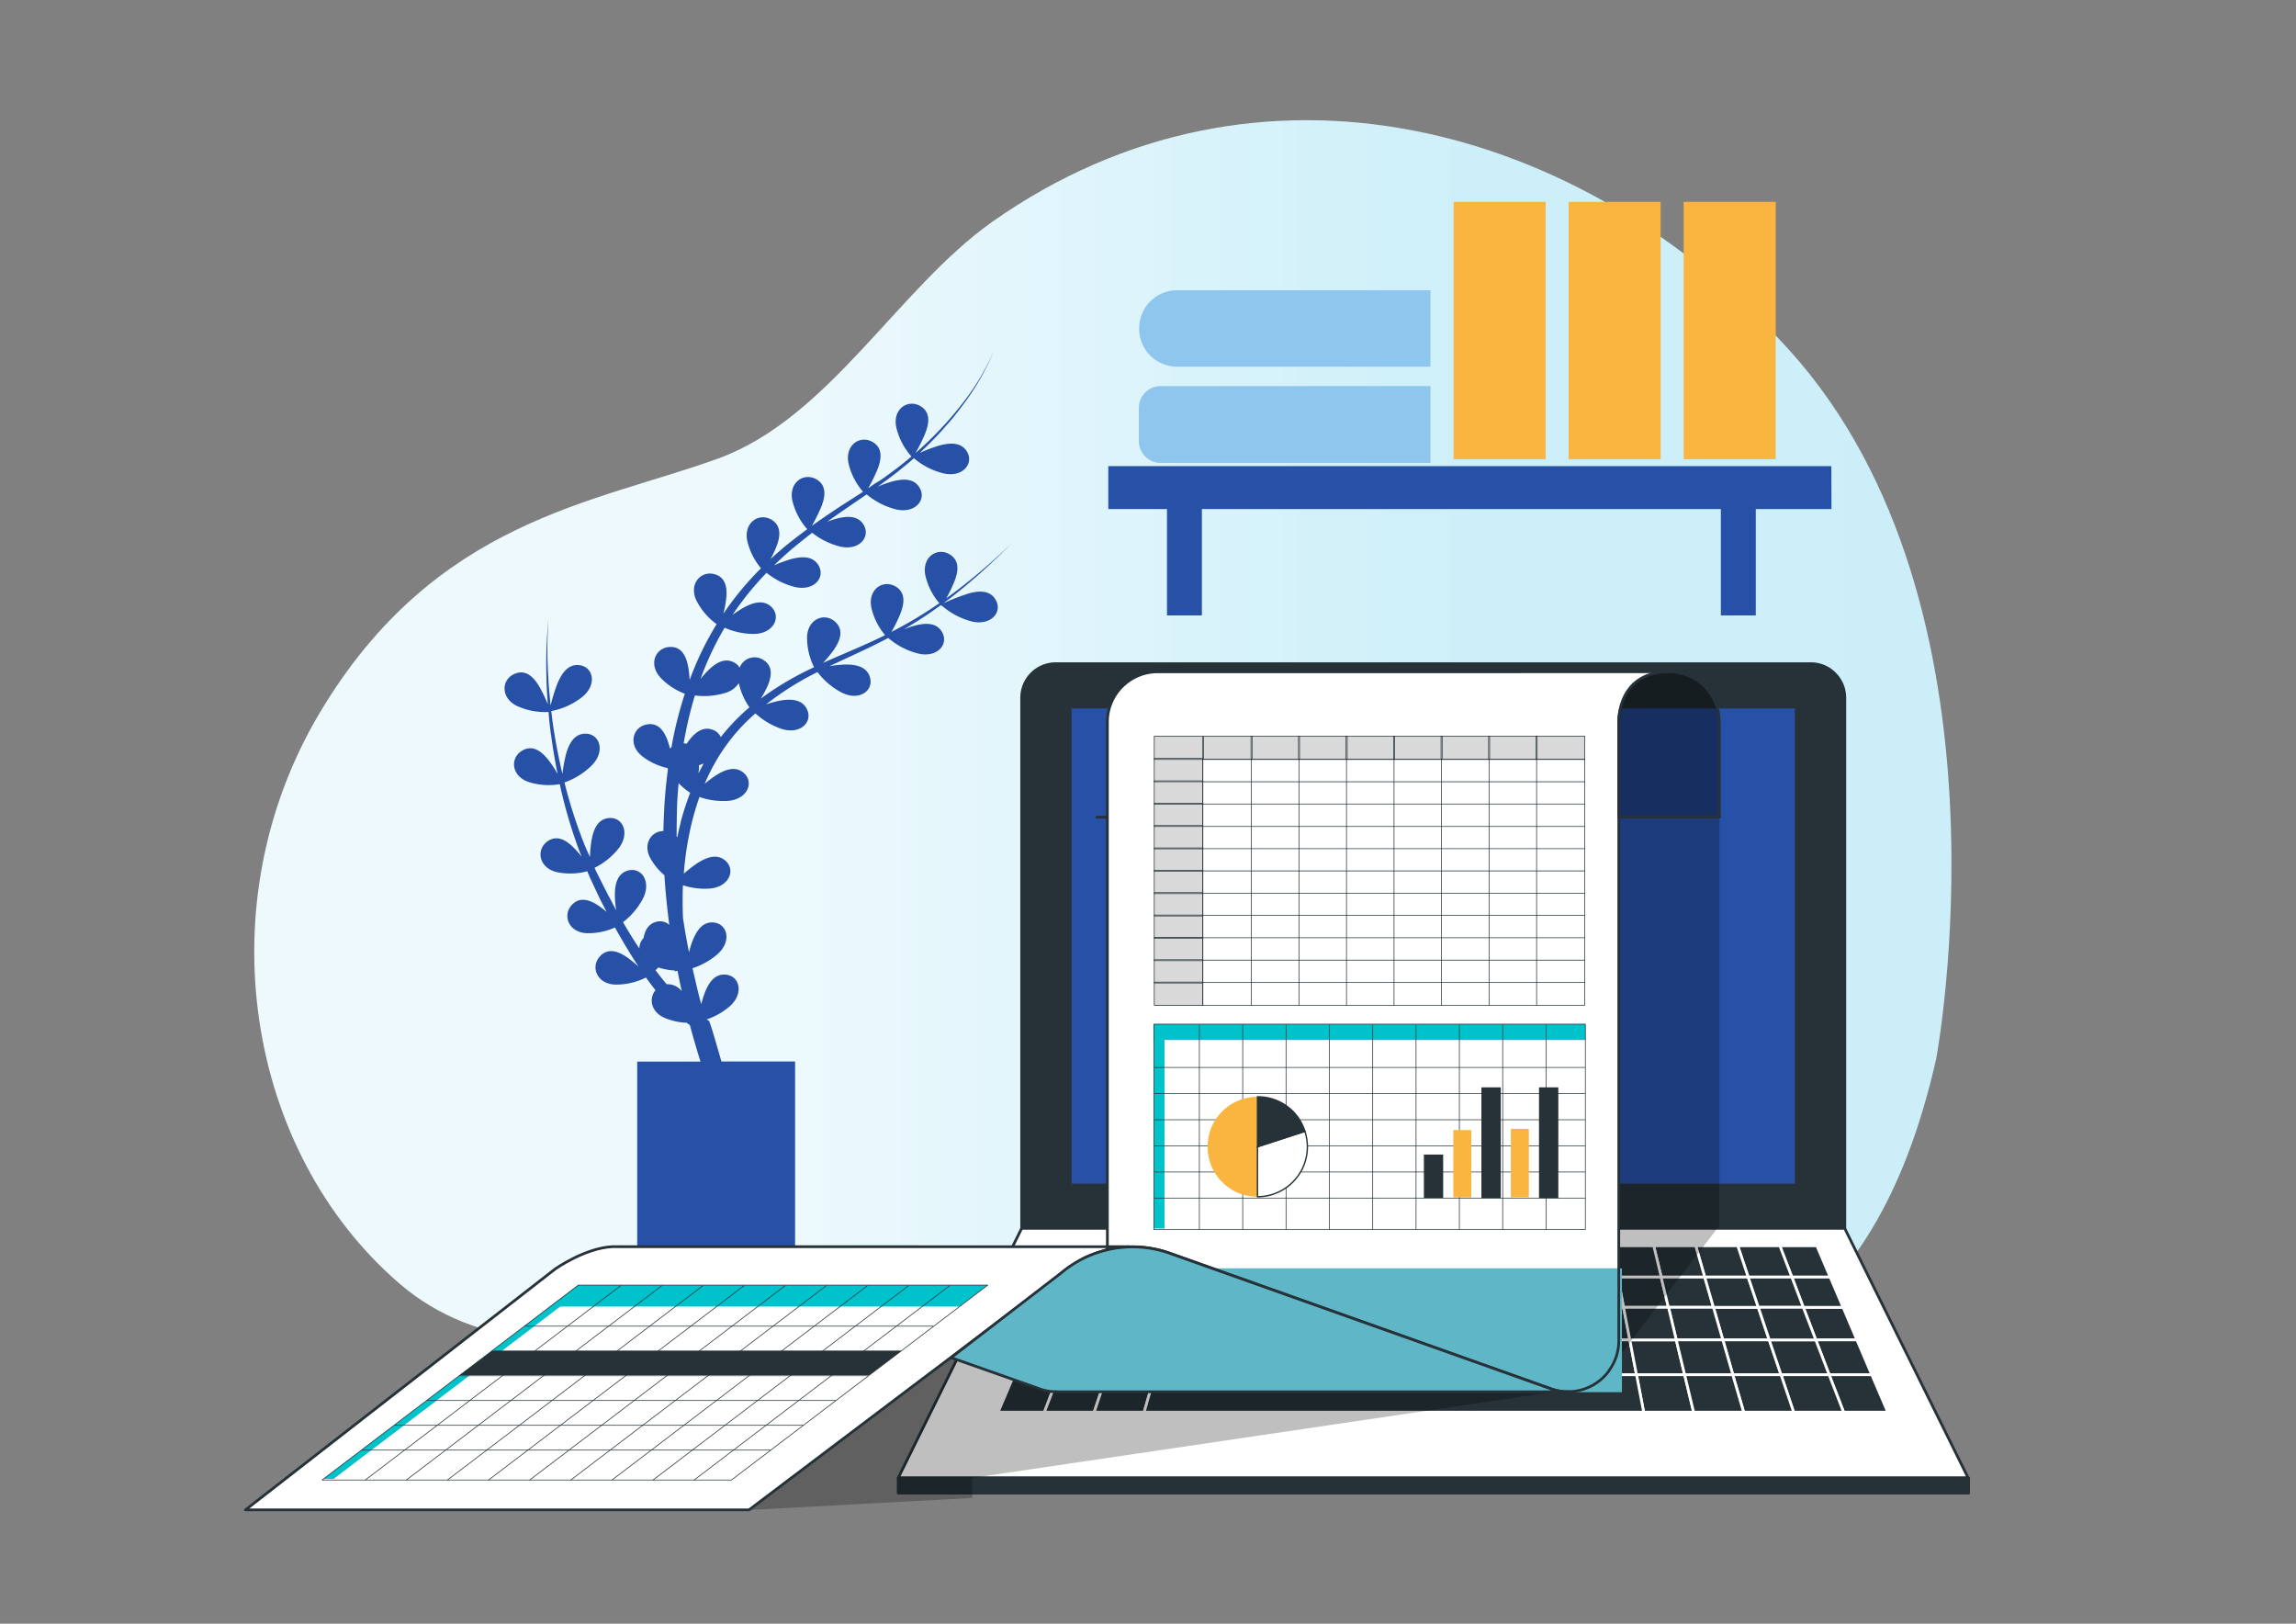 <svg id="Layer_1" data-name="Layer 1" xmlns="http://www.w3.org/2000/svg" xmlns:xlink="http://www.w3.org/1999/xlink" viewBox="0 0 841.89 595.28"><rect x="0" y="0" width="841.89" height="595.28" fill="#808080" stroke="none"/><defs><style>.cls-1{fill-opacity:0.15;}.cls-15,.cls-2,.cls-22{fill:none;}.cls-3{fill:#5fb6c7;}.cls-4{fill:url(#linear-gradient);}.cls-5{fill:#8ec6ed;}.cls-6{fill:#fab440;}.cls-7{fill:#2750a7;}.cls-10,.cls-24,.cls-25,.cls-8{fill:#263238;}.cls-15,.cls-22,.cls-25,.cls-26,.cls-8,.cls-9{stroke:#263238;}.cls-10,.cls-15,.cls-22,.cls-8,.cls-9{stroke-linecap:round;stroke-linejoin:round;}.cls-13,.cls-26,.cls-9{fill:#fff;}.cls-10{stroke:#fff;}.cls-11{opacity:0.25;}.cls-12{clip-path:url(#clip-path);}.cls-14{clip-path:url(#clip-path-2);}.cls-16{clip-path:url(#clip-path-3);}.cls-17{clip-path:url(#clip-path-4);}.cls-18{clip-path:url(#clip-path-5);}.cls-19{opacity:0.42;}.cls-20{mask:url(#mask);}.cls-21{clip-path:url(#clip-path-7);}.cls-22{stroke-width:0.25px;}.cls-23{fill:#00c2cb;}.cls-25,.cls-26{stroke-miterlimit:10;stroke-width:0.5px;}</style><linearGradient id="linear-gradient" x1="93.28" y1="274.43" x2="715.57" y2="274.43" gradientUnits="userSpaceOnUse"><stop offset="0" stop-color="#edf9fd"/><stop offset="0.25" stop-color="#edf9fd"/><stop offset="0.31" stop-color="#ecf9fd"/><stop offset="0.33" stop-color="#ecf9fd"/><stop offset="0.34" stop-color="#ebf8fd"/><stop offset="0.34" stop-color="#eaf8fd"/><stop offset="0.35" stop-color="#eaf8fd"/><stop offset="0.36" stop-color="#e9f8fd"/><stop offset="0.37" stop-color="#e9f8fd"/><stop offset="0.38" stop-color="#e8f8fd"/><stop offset="0.38" stop-color="#e8f7fd"/><stop offset="0.39" stop-color="#e7f7fc"/><stop offset="0.39" stop-color="#e6f7fc"/><stop offset="0.4" stop-color="#e6f7fc"/><stop offset="0.41" stop-color="#e5f7fc"/><stop offset="0.42" stop-color="#e5f7fc"/><stop offset="0.43" stop-color="#e4f6fc"/><stop offset="0.44" stop-color="#e3f6fc"/><stop offset="0.45" stop-color="#e2f6fc"/><stop offset="0.45" stop-color="#e2f6fc"/><stop offset="0.46" stop-color="#e1f6fc"/><stop offset="0.47" stop-color="#e1f5fc"/><stop offset="0.47" stop-color="#e0f5fc"/><stop offset="0.48" stop-color="#dff5fb"/><stop offset="0.48" stop-color="#dff5fb"/><stop offset="0.49" stop-color="#dff5fb"/><stop offset="0.5" stop-color="#def4fb"/><stop offset="0.51" stop-color="#def4fb"/><stop offset="0.52" stop-color="#ddf4fb"/><stop offset="0.52" stop-color="#ddf4fb"/><stop offset="0.53" stop-color="#dcf4fb"/><stop offset="0.53" stop-color="#dbf3fb"/><stop offset="0.54" stop-color="#dbf3fb"/><stop offset="0.54" stop-color="#daf3fb"/><stop offset="0.55" stop-color="#d9f3fb"/><stop offset="0.55" stop-color="#d9f3fa"/><stop offset="0.56" stop-color="#d9f3fa"/><stop offset="0.57" stop-color="#d8f3fa"/><stop offset="0.57" stop-color="#d7f2fa"/><stop offset="0.58" stop-color="#d7f2fa"/><stop offset="0.59" stop-color="#d7f2fa"/><stop offset="0.59" stop-color="#d6f2fa"/><stop offset="0.6" stop-color="#d6f2fa"/><stop offset="0.61" stop-color="#d5f1fa"/><stop offset="0.62" stop-color="#d4f1f9"/><stop offset="0.62" stop-color="#d3f1f9"/><stop offset="0.63" stop-color="#d3f1f9"/><stop offset="0.64" stop-color="#d3f1f9"/><stop offset="0.65" stop-color="#d2f1f9"/><stop offset="0.66" stop-color="#d2f0f9"/><stop offset="0.66" stop-color="#d1f0f9"/><stop offset="0.67" stop-color="#d0f0f9"/><stop offset="0.68" stop-color="#d0f0f9"/><stop offset="0.69" stop-color="#cff0f9"/><stop offset="0.7" stop-color="#cfeff9"/><stop offset="0.71" stop-color="#ceeff9"/><stop offset="0.72" stop-color="#cdeff9"/><stop offset="0.75" stop-color="#cdeff9"/><stop offset="0.88" stop-color="#cceff9"/><stop offset="1" stop-color="#cceef9"/></linearGradient><clipPath id="clip-path"><rect class="cls-2" x="272.32" y="297.17" width="359.7" height="258.44"/></clipPath><clipPath id="clip-path-2"><rect class="cls-2" x="89.18" y="455.7" width="323.03" height="99.91"/></clipPath><clipPath id="clip-path-3"><rect class="cls-3" x="445.51" y="465.02" width="149.21" height="45.29"/></clipPath><clipPath id="clip-path-4"><path class="cls-3" d="M612,246.28a18.15,18.15,0,0,0-7,1.41,18.36,18.36,0,0,0-6,4,18.49,18.49,0,0,0-5.39,13.06V491.53a18.88,18.88,0,0,1-2.1,8.59,18.91,18.91,0,0,1-5.81,6.67,19.23,19.23,0,0,1-3.92,2.11,18.8,18.8,0,0,1-4.3,1.13,18.75,18.75,0,0,1-8.79-.89L428.89,459.43a39.72,39.72,0,0,0-22.84-1.28V264.75a18.42,18.42,0,0,1,18.43-18.45Z"/></clipPath><clipPath id="clip-path-5"><rect class="cls-3" x="445.51" y="494.33" width="149.21" height="15.99"/></clipPath><mask id="mask" x="-49.41" y="-218.67" width="951.15" height="1346.4" maskUnits="userSpaceOnUse"><g id="id49"><rect class="cls-1" x="-49.41" y="-218.67" width="951.15" height="1346.4"/></g></mask><clipPath id="clip-path-7"><rect class="cls-2" x="421.53" y="267.86" width="161.2" height="102.58"/></clipPath></defs><path class="cls-4" d="M709.94,388.27s31.36-166-54.06-260.14C580.48,45,461.14,12.71,363.81,81.34c-34.6,24.48-59.92,72-100.42,86.74-45.41,16.49-103.79,22.43-146,93s-27,161.3,29.19,209.59,154.63,1.17,243.28-2.36S663.46,593.13,709.94,388.27Z"/><path class="cls-5" d="M425.58,141.54h98.93v28.17H425.58a7.35,7.35,0,0,1-1.55-.16,7.64,7.64,0,0,1-1.5-.45,8,8,0,0,1-1.39-.74,8.46,8.46,0,0,1-2.2-2.21,8,8,0,0,1-.74-1.38,8.94,8.94,0,0,1-.46-1.5,9.16,9.16,0,0,1-.15-1.56V149.53a8.26,8.26,0,0,1,.16-1.56,7.85,7.85,0,0,1,.45-1.5,9.22,9.22,0,0,1,.75-1.38,8.17,8.17,0,0,1,1-1.21,7.69,7.69,0,0,1,1.21-1,7.61,7.61,0,0,1,1.38-.74,8.41,8.41,0,0,1,1.5-.46A8.94,8.94,0,0,1,425.58,141.54Z"/><path class="cls-5" d="M524.51,106.41H431.66a14.87,14.87,0,0,0-2.74.26,15.06,15.06,0,0,0-2.63.8,14.43,14.43,0,0,0-2.42,1.3,13.7,13.7,0,0,0-2.12,1.75,13.63,13.63,0,0,0-3,4.55,13.41,13.41,0,0,0-.8,2.64,13.89,13.89,0,0,0-.27,2.73,14.06,14.06,0,0,0,.27,2.74,13.52,13.52,0,0,0,.8,2.63,13.81,13.81,0,0,0,3,4.56,14.15,14.15,0,0,0,4.54,3,14.25,14.25,0,0,0,2.63.8,14.06,14.06,0,0,0,2.74.27h92.85Z"/><path class="cls-6" d="M533,74h33.76v94.35H533Z"/><path class="cls-6" d="M575.16,74h33.76v94.35H575.16Z"/><path class="cls-6" d="M617.36,74h33.76v94.35H617.36Z"/><path class="cls-7" d="M671.51,170.89H406.39v15.73h21.52v39h12.8v-39H631v39h12.8v-39h27.76Z"/><path class="cls-7" d="M354.85,217.68a83.69,83.69,0,0,0-8.86,3.45c1.56-1.17,3.12-2.36,4.67-3.59a221.28,221.28,0,0,0,20.06-18.17,216.47,216.47,0,0,1-23.75,20,53.51,53.51,0,0,0,3-6.23c1.56-3.93,1.86-7.8-1.9-10-4.67-2.59-10.21,1.29-8.72,8a23.72,23.72,0,0,0,5.08,10,150.12,150.12,0,0,1-17,10.23l-.55.28a53.93,53.93,0,0,0,3.28-6.7c1.56-3.93,1.87-7.88-1.88-10-4.68-2.6-10.22,1.28-8.73,8a23.8,23.8,0,0,0,5,9.91c-7.09,3.5-14.41,6.46-21.7,9.69l-1.06.48a48.44,48.44,0,0,0,4-4.86c2.37-3.48,3.65-7.24.49-10.17-3.88-3.61-10.24-1.13-10.35,5.71a24.31,24.31,0,0,0,2.57,10.91A111.08,111.08,0,0,0,279.12,256l-.18.14a35.55,35.55,0,0,0,2.22-4c1.8-3.8,2.45-7.79-1.13-10.1a5.07,5.07,0,0,0-1.17-.63,5.64,5.64,0,0,0-1.28-.35,5.31,5.31,0,0,0-1.32-.05,5.63,5.63,0,0,0-1.3.24,5.77,5.77,0,0,0-1.22.53,5.9,5.9,0,0,0-1.06.8,5.54,5.54,0,0,0-.86,1,5.73,5.73,0,0,0-.61,1.18,5.15,5.15,0,0,0-1.88-1.8c-3.62-2.09-7.17.18-10.21,3.37-.79.83-1.56,1.72-2.26,2.62a110.94,110.94,0,0,1,8.84-18.82,26.53,26.53,0,0,0,10.6,2.28c7.2,0,10.24-6,6.71-9.74-2.87-3-6.92-1.87-10.74.33-1.26.74-2.49,1.56-3.65,2.4A108.85,108.85,0,0,1,281.09,210a26.63,26.63,0,0,0,10.25,5.16c7,1.74,11.39-3.35,8.85-7.79-2.06-3.64-6.23-3.5-10.5-2.28a50.83,50.83,0,0,0-5.86,2.17c1.9-1.86,3.88-3.65,5.87-5.41q4-3.37,8.11-6.52a26.76,26.76,0,0,0,10.09,5c7,1.74,11.37-3.35,8.85-7.8-2.06-3.63-6.23-3.47-10.5-2.25-1,.28-2,.62-2.95,1,3.65-2.61,7.36-5.15,11.07-7.69l3.42-2.34a27,27,0,0,0,10.63,5.46c7,1.73,11.37-3.36,8.84-7.8-2.05-3.65-6.23-3.49-10.49-2.28a44.28,44.28,0,0,0-4.88,1.75c.71-.5,1.42-1,2.12-1.56,1.31-.93,2.59-1.89,3.86-2.87,1.56-1.19,3.12-2.51,4.67-3.76.88-.7,1.72-1.45,2.56-2.21a26.39,26.39,0,0,0,10.67,5.52c7,1.73,11.39-3.34,8.87-7.8-2.06-3.63-6.23-3.49-10.52-2.28a60.62,60.62,0,0,0-6.87,2.61c2.85-2.65,5.61-5.42,8.23-8.3.18-.2.34-.41.51-.61,1.14-1.25,2.24-2.51,3.32-3.8s2.45-3.12,3.63-4.68a89.57,89.57,0,0,0,11.73-20.54,87.76,87.76,0,0,1-12.14,20.27,127.66,127.66,0,0,1-16.2,17.16l-.64.54a60.3,60.3,0,0,0,3.59-7.25c1.55-3.93,1.87-7.87-1.89-10-4.67-2.59-10.22,1.27-8.72,7.95a24.26,24.26,0,0,0,5.53,10.57l-1.39,1.19c-.55.45-1.1.92-1.67,1.36-.92.75-1.85,1.46-2.79,2.16l-1.55,1.16c-1.34,1-2.71,2-4.09,2.92l-2.13,1.3L318.34,179a57.8,57.8,0,0,0,3.44-7c1.56-3.93,1.87-7.87-1.88-10-4.68-2.6-10.22,1.28-8.74,8a24.24,24.24,0,0,0,5.29,10.28l-1.66,1.08-6.24,4-1.19.79c-1.16.75-2.29,1.56-3.43,2.29-.5.33-1,.66-1.48,1-1.56,1.1-3.2,2.2-4.77,3.34a59.68,59.68,0,0,0,3.5-7.08c1.57-3.93,1.87-7.89-1.88-10-4.67-2.6-10.22,1.28-8.74,7.94A24.29,24.29,0,0,0,296,194c-2.68,2-5.32,4-7.91,6.1-1.87,1.56-3.72,3.21-5.53,4.86a43.86,43.86,0,0,0,2.11-4.5c1.55-3.93,1.86-7.8-1.89-10-4.67-2.59-10.22,1.28-8.74,7.95a24.13,24.13,0,0,0,5,9.93A110.22,110.22,0,0,0,265.25,225a42.59,42.59,0,0,0,1-5.24c.51-4.18-.1-8.11-4.24-9.25-5.11-1.41-9.61,3.71-6.56,9.82a24.17,24.17,0,0,0,7.32,8.49,114.47,114.47,0,0,0-9.9,20.49,39.18,39.18,0,0,0-.46-4.46c-.7-4.15-2.38-7.8-6.68-7.66-5.3.1-8.16,6.24-3.51,11.28a23.79,23.79,0,0,0,8.89,5.86,147.08,147.08,0,0,0-4.4,16.86c-.17.9-.32,1.81-.48,2.72a4,4,0,0,0-.56.53c-.19-.78-.41-1.56-.66-2.33-1.33-4-3.55-7.28-7.79-6.53-5.22.92-7.08,7.47-1.72,11.68a23.52,23.52,0,0,0,9.23,4.32,3,3,0,0,0,.19.45q-.87,6.44-1.28,12.93c-.19,3.23-.32,6.46-.39,9.72-4.51,0-7.79,4.94-4.57,10.32a22.36,22.36,0,0,0,4.95,5.88c.38,6.08,1,12.17,1.79,18.2a4.84,4.84,0,0,0-2.27-1.19,4.94,4.94,0,0,0-2.56.08c-2.85.77-4.13,3.12-4.58,5.88a5.53,5.53,0,0,0-1.56,3.89c-2.12-3.12-4.11-6.38-6-9.66a26.47,26.47,0,0,0,7.19-8.42c3.4-6.35-.42-11.87-5.37-10.51-4,1.09-4.92,5.21-4.8,9.62a46.28,46.28,0,0,0,.47,5L224,330c-1.75-3.13-3.22-6.24-4.86-9.49-.42-.77-.78-1.56-1.12-2.35a26.64,26.64,0,0,0,8.65-6.91c4.51-5.6,1.79-11.75-3.32-11.34-4.18.31-5.82,4.19-6.51,8.55a47.82,47.82,0,0,0-.52,5.74l-1.56-3.44a175.92,175.92,0,0,1-7.78-23.9,27,27,0,0,0,10-6.24c5.06-5.13,3-11.51-2.17-11.64-4.18-.09-6.23,3.6-7.34,7.8a56.51,56.51,0,0,0-1.24,6.95c-1.11-4.67-2.06-9.35-2.84-14.14-.55-3-.89-5.93-1.26-8.9a26.42,26.42,0,0,0,11.15-5c5.69-4.42,4.43-11-.65-11.81-4.11-.64-6.61,2.76-8.29,6.85a66.29,66.29,0,0,0-2.46,7.94c-.33-3.46-.69-6.91-.84-10.37a158.44,158.44,0,0,1,.09-21.46,160.59,160.59,0,0,0-.75,21.49c0,3.3.28,6.6.49,9.9a52.12,52.12,0,0,0-3.12-6.53c-2.15-3.62-5-6.35-9-4.68-4.91,2-5.33,8.82.81,11.79a24.33,24.33,0,0,0,11.56,2.2c.28,2.95.53,5.89,1,8.81.62,4.68,1.42,9.36,2.34,13.89a44.76,44.76,0,0,0-3.35-5.06c-2.62-3.31-5.81-5.65-9.55-3.51-4.67,2.63-4.14,9.43,2.34,11.57a24.12,24.12,0,0,0,11.35.77,178.49,178.49,0,0,0,7.09,24.25l.94,2.37a32.69,32.69,0,0,0-2.7-3.12c-2.93-3-6.34-5-9.85-2.53-4.31,3.12-3.11,9.81,3.48,11.29a24.25,24.25,0,0,0,11.14-.32c.32.8.65,1.55,1,2.41,1.56,3.24,3,6.58,4.68,9.78.46.92.94,1.82,1.43,2.73-.82-.7-1.68-1.39-2.57-2-3.43-2.43-7.17-3.76-10.15-.64-3.64,3.83-1.27,10.23,5.55,10.43a23.93,23.93,0,0,0,10.21-2.1c1.94,3.54,4,7,6.14,10.46.8,1.31,1.65,2.6,2.49,3.9a41.63,41.63,0,0,0-3.91-3.23c-3.44-2.43-7.19-3.76-10.15-.64-3.65,3.84-1.29,10.23,5.54,10.44a24.22,24.22,0,0,0,11.24-2.59q1.69,2.34,3.51,4.67c-2.54,3-1.71,8,3.44,10.17a22.94,22.94,0,0,0,8,1.75,11.43,11.43,0,0,0,1,.75l.17.12c1.2,4.49,2.51,8.95,3.88,13.38H233.65v73.48h57.89V389.16h-27c-2.32-7.94-4.26-14.85-4.67-15l-.81-.39a26,26,0,0,0,8.34-4.68c5.48-4.67,3.92-11.21-1.18-11.76-4.15-.46-6.49,3-8,7.21a37.7,37.7,0,0,0-1.09,3.62c-.3-1.11-.59-2.21-.87-3.32-.84-3.28-1.56-6.59-2.34-9.87a26.52,26.52,0,0,0,9-5c5.49-4.68,3.93-11.2-1.17-11.76-4.16-.45-6.48,3.12-8,7.21-.43,1.21-.8,2.43-1.11,3.68-.48-2.41-.94-4.81-1.35-7.23q-.47-2.7-.86-5.39c-.11-2.56-.14-5.13-.11-7.69,0-1.42,0-2.82.12-4.24a25.94,25.94,0,0,0,9.58,1.23c7.2-.47,9.85-6.62,6.09-10.14-3.11-2.83-7-1.43-10.7,1a52.82,52.82,0,0,0-4.67,3.65,113.83,113.83,0,0,1,2.74-17.9,97.08,97.08,0,0,1,3-10.2,26.62,26.62,0,0,0,10.28,1.43c7.19-.45,9.85-6.62,6.1-10.12-3.12-2.85-7-1.43-10.71,1a43.29,43.29,0,0,0-3.76,2.86,73.47,73.47,0,0,1,4.83-9.48A68.37,68.37,0,0,1,277,261.54a26.7,26.7,0,0,0,9.55,5.66c6.85,2.25,11.6-2.5,9.35-7.14-1.78-3.78-6-3.95-10.31-3.12a47.67,47.67,0,0,0-4.85,1.34h.11a108.42,108.42,0,0,1,18.9-11.89,26.68,26.68,0,0,0,8.81,7.48c6.41,3.3,11.86-.6,10.44-5.54-1.15-4-5.28-4.85-9.69-4.68a44.75,44.75,0,0,0-5.16.58c7.12-3.37,14.38-6.55,21.39-10.26l.16-.08a26.78,26.78,0,0,0,10.91,5.69c7,1.73,11.38-3.36,8.84-7.8-2-3.65-6.23-3.49-10.5-2.28-1.18.33-2.35.77-3.5,1.2A155.87,155.87,0,0,0,345,221.83l.38.39a.49.49,0,0,1,0-.17,26.9,26.9,0,0,0,10.9,5.77c7,1.71,11.39-3.36,8.87-7.8C363.24,216.4,359,216.4,354.85,217.68ZM244.48,360.87c-1.42-1.67-2.79-3.42-4.12-5.18.33-.3.68-.62,1-1a24.14,24.14,0,0,0,6.07,1.1v.32l1-.18c.5,2.47,1,5,1.56,7.45a6.56,6.56,0,0,0-5.57-2.54Zm5.15-59.48c-.48,1.85-.9,3.72-1.29,5.59l-.23-.32q0-5.78.17-11.53c.11-2.7.31-5.38.55-8a24.83,24.83,0,0,0,4.25,3.53,101.77,101.77,0,0,0-3.51,10.77Zm6.49-17.71c0-.7.15-1.41.2-2.1v-1.06c.56-.17,1.13-.38,1.71-.61-.72,1.25-1.32,2.5-2,3.77Zm8.2-13.36a4.86,4.86,0,0,0-2.88-2.72c-3.89-1.55-7.06,1.28-9.56,4.9l-.13.19-.25-.08-.81-.11a5,5,0,0,1,.11-.66,142.22,142.22,0,0,1,4-16.87,26.68,26.68,0,0,0,10.81-.84,9,9,0,0,0,5.3-3.66,24.57,24.57,0,0,0,3.89,8.85,75.4,75.4,0,0,0-10.58,11Z"/><path class="cls-8" d="M387,243.32H664a12.36,12.36,0,0,1,2.43.24,12.64,12.64,0,0,1,2.34.71,13.55,13.55,0,0,1,2.16,1.15A13.31,13.31,0,0,1,672.8,247a12.1,12.1,0,0,1,1.55,1.88,13.23,13.23,0,0,1,1.16,2.16,12.71,12.71,0,0,1,.7,2.35,12.36,12.36,0,0,1,.24,2.43V450.34H374.62V255.75a13.16,13.16,0,0,1,.25-2.42,12.35,12.35,0,0,1,1.86-4.47,12.72,12.72,0,0,1,3.43-3.43,12.15,12.15,0,0,1,2.13-1.15,12.78,12.78,0,0,1,2.33-.71A12.35,12.35,0,0,1,387,243.32Z"/><path class="cls-9" d="M721.68,541.84H329.35l45.27-91.51H676.41Z"/><path class="cls-7" d="M392.9,259.71H658.13V433.93H392.9Z"/><path class="cls-10" d="M512.92,479.28l.53-11.14h-16l-1.06,11.14Z"/><path class="cls-10" d="M545.88,479.28l-.54-11.14h-16v11.14Z"/><path class="cls-10" d="M631.71,491.22h17l-4-11.94H628.28Z"/><path class="cls-10" d="M496.44,479.28l1.06-11.14H481.56L480,479.28Z"/><path class="cls-10" d="M463.49,479.28l2.12-11.14H449.67L447,479.28Z"/><path class="cls-10" d="M611.8,479.28l-2.68-11.14H593.18l2.14,11.14Z"/><path class="cls-10" d="M628.28,479.28l-3.21-11.14h-16l2.68,11.14Z"/><path class="cls-10" d="M447,479.28l2.66-11.14H433.72l-3.2,11.14Z"/><path class="cls-10" d="M562.35,479.28l-1.07-11.14H545.34l.54,11.14Z"/><path class="cls-10" d="M644.75,479.28,641,468.14H625.07l3.21,11.14Z"/><path class="cls-10" d="M595.32,479.28l-2.14-11.14H577.23l1.61,11.14Z"/><path class="cls-10" d="M578.84,479.28l-1.61-11.14h-16l1.07,11.14Z"/><path class="cls-10" d="M529.4,479.28V468.14H513.45l-.53,11.14Z"/><path class="cls-10" d="M414.05,479.28H397.57L393,491.22h17Z"/><path class="cls-10" d="M417.77,468.14H401.83l-4.26,11.14h16.48Z"/><path class="cls-10" d="M430.52,479.28l3.2-11.14h-16l-3.72,11.14Z"/><path class="cls-10" d="M388.15,504l-5.25,13.72h18.32L405.8,504Z"/><path class="cls-10" d="M410.07,491.22H393L388.15,504H405.8Z"/><path class="cls-10" d="M405.8,504l-4.58,13.72h18.32L423.46,504Z"/><path class="cls-10" d="M480,479.28l1.59-11.14H465.61l-2.12,11.14Z"/><path class="cls-10" d="M478.26,491.22,480,479.28H463.49l-2.28,11.94Z"/><path class="cls-10" d="M461.21,491.22l2.28-11.94H447l-2.84,11.94Z"/><path class="cls-10" d="M495.32,491.22l1.12-11.94H480l-1.71,11.94Z"/><path class="cls-10" d="M430.52,479.28H414.05l-4,11.94h17Z"/><path class="cls-10" d="M635.39,504h17.67l-4.31-12.77h-17Z"/><path class="cls-10" d="M444.17,491.22,447,479.28H430.52l-3.41,11.94Z"/><path class="cls-10" d="M410.07,491.22,405.8,504h17.66l3.65-12.77Z"/><path class="cls-10" d="M597.61,491.22l-2.29-11.94H578.84l1.72,11.94Z"/><path class="cls-10" d="M580.56,491.22l-1.72-11.94H562.35l1.15,11.94Z"/><path class="cls-10" d="M631.71,491.22l-3.43-11.94H611.8l2.85,11.94Z"/><path class="cls-10" d="M529.42,491.22l0-11.94H512.92l-.56,11.94Z"/><path class="cls-10" d="M563.5,491.22l-1.15-11.94H545.88l.58,11.94Z"/><path class="cls-10" d="M546.46,491.22l-.58-11.94H529.4l0,11.94Z"/><path class="cls-10" d="M512.36,491.22l.56-11.94H496.44l-1.12,11.94Z"/><path class="cls-10" d="M563.5,491.22,564.75,504H582.4l-1.84-12.77Z"/><path class="cls-10" d="M580.56,491.22,582.4,504h17.67l-2.46-12.77Z"/><path class="cls-10" d="M427.11,491.22,423.46,504h17.67l3-12.77Z"/><path class="cls-10" d="M597.61,491.22,600.07,504h17.65l-3.07-12.77Z"/><path class="cls-10" d="M529.42,491.22V504h17.67l-.63-12.77Z"/><path class="cls-10" d="M614.65,491.22,617.72,504h17.67l-3.68-12.77Z"/><path class="cls-10" d="M546.46,491.22l.63,12.77h17.66l-1.25-12.77Z"/><path class="cls-10" d="M461.21,491.22,458.78,504h17.67l1.81-12.77Z"/><path class="cls-10" d="M444.17,491.22l-3,12.77h17.65l2.43-12.77Z"/><path class="cls-10" d="M512.36,491.22,511.77,504h17.65V491.22Z"/><path class="cls-10" d="M495.32,491.22,494.1,504h17.67l.59-12.77Z"/><path class="cls-10" d="M478.26,491.22,476.45,504H494.1l1.22-12.77Z"/><path class="cls-10" d="M614.65,491.22l-2.85-11.94H595.32l2.29,11.94Z"/><path class="cls-10" d="M417.77,468.14l3.81-11.42H406.17l-4.34,11.42Z"/><path class="cls-10" d="M401.83,468.14H387.1l-4.75,11.14h15.22Z"/><path class="cls-10" d="M406.17,456.72H392l-4.86,11.42h14.73Z"/><path class="cls-10" d="M397.57,479.28H382.35l-5.06,11.94H393Z"/><path class="cls-10" d="M393,491.22H377.29L371.83,504h16.32Z"/><path class="cls-10" d="M388.15,504H371.83L366,517.71h16.9Z"/><path class="cls-10" d="M661.23,479.28l4.58,11.94h15.08l-5.08-11.94Z"/><path class="cls-10" d="M670.7,504h15.63l-5.44-12.77H665.81Z"/><path class="cls-10" d="M676,517.71h16.2L686.33,504H670.7Z"/><path class="cls-10" d="M545.34,468.14l-.56-11.42H529.39v11.42Z"/><path class="cls-10" d="M661.23,479.28h14.58l-4.75-11.14H657Z"/><path class="cls-10" d="M653.06,504H670.7l-4.89-12.77H648.75Z"/><path class="cls-10" d="M433.72,468.14,437,456.72H421.58l-3.81,11.42Z"/><path class="cls-10" d="M641,468.14l3.74,11.14h16.48L657,468.14Z"/><path class="cls-10" d="M671.06,468.14l-4.86-11.42H652.59L657,468.14Z"/><path class="cls-10" d="M657,468.14l-4.37-11.42H637.18L641,468.14Z"/><path class="cls-10" d="M600.07,504l2.63,13.72H621L617.72,504Z"/><path class="cls-10" d="M657.65,517.71H676L670.7,504H653.06Z"/><path class="cls-10" d="M641,468.14l-3.83-11.42h-15.4l3.29,11.42Z"/><path class="cls-10" d="M635.39,504l4,13.72h18.31L653.06,504Z"/><path class="cls-10" d="M617.72,504l3.3,13.72h18.32l-4-13.72Z"/><path class="cls-10" d="M648.75,491.22h17.06l-4.58-11.94H644.75Z"/><path class="cls-10" d="M497.5,468.14l1.09-11.42H483.18l-1.62,11.42Z"/><path class="cls-10" d="M625.07,468.14l-3.29-11.42h-15.4l2.74,11.42Z"/><path class="cls-10" d="M481.56,468.14l1.62-11.42H467.79l-2.18,11.42Z"/><path class="cls-10" d="M529.39,468.14V456.72H514l-.53,11.42Z"/><path class="cls-10" d="M465.61,468.14l2.18-11.42H452.38l-2.71,11.42Z"/><path class="cls-10" d="M449.67,468.14l2.71-11.42H437l-3.25,11.42Z"/><path class="cls-10" d="M513.45,468.14l.53-11.42H498.59l-1.09,11.42Z"/><path class="cls-10" d="M609.12,468.14l-2.74-11.42H591l2.19,11.42Z"/><path class="cls-10" d="M593.18,468.14,591,456.72H575.58l1.65,11.42Z"/><path class="cls-10" d="M561.28,468.14l-1.09-11.42H544.78l.56,11.42Z"/><path class="cls-10" d="M600.07,504H423.46l-3.92,13.72H602.7Z"/><path class="cls-10" d="M577.23,468.14l-1.65-11.42H560.19l1.09,11.42Z"/><path class="cls-8" d="M329.35,541.83h392.5v5.57H329.35Z"/><g class="cls-11"><g class="cls-12"><path d="M630.46,299.45V449.31L587,506.09l-7.32,2.75-223.22,33v7.33l-81.76,4.4V473.13h139.4V298.73Z"/></g></g><path class="cls-13" d="M224.52,457.05c-10.05.5-20.94,8.17-20.94,8.17L90,553.54H274.65s116.58-88.07,120.07-90.6c5.53-4,16.5-6,16.5-6l-5.19.13Z"/><g class="cls-14"><path class="cls-15" d="M224.52,457.05c-10.05.5-20.94,8.17-20.94,8.17L90,553.54H274.65s116.58-88.07,120.07-90.6c5.53-4,16.5-6,16.5-6l-5.19.13Z"/></g><path class="cls-15" d="M630.46,299.59H402.2"/><path class="cls-13" d="M612,246.28a18.58,18.58,0,0,0-7,1.41,17.47,17.47,0,0,0-3.19,1.71,18.06,18.06,0,0,0-2.8,2.29,18.66,18.66,0,0,0-2.29,2.8,18.42,18.42,0,0,0-1.7,3.19,18.42,18.42,0,0,0-1.4,7.07V491.53a18.53,18.53,0,0,1-.13,2.23,16.54,16.54,0,0,1-.41,2.19,17.45,17.45,0,0,1-.65,2.13,20.75,20.75,0,0,1-.91,2,21.39,21.39,0,0,1-1.14,1.91A18.15,18.15,0,0,1,589,503.8a19.51,19.51,0,0,1-1.56,1.59,19.72,19.72,0,0,1-1.74,1.4,21.48,21.48,0,0,1-1.9,1.17,16.82,16.82,0,0,1-2,.94,21,21,0,0,1-2.12.7,20,20,0,0,1-2.18.43,18.44,18.44,0,0,1-2.23.17,16.49,16.49,0,0,1-2.22-.09,16.27,16.27,0,0,1-2.2-.36,17.43,17.43,0,0,1-2.14-.61L428.89,459.43a40.65,40.65,0,0,0-22.84-1.28V264.75a18.32,18.32,0,0,1,1.4-7.06,18.42,18.42,0,0,1,1.7-3.19,18.87,18.87,0,0,1,5.09-5.09,18.47,18.47,0,0,1,3.19-1.71,18.22,18.22,0,0,1,7.05-1.4Z"/><rect class="cls-3" x="445.51" y="465.02" width="149.21" height="45.29"/><g class="cls-16"><path class="cls-3" d="M612,246.28a18.15,18.15,0,0,0-7,1.41,18.36,18.36,0,0,0-6,4,18.49,18.49,0,0,0-5.39,13.06V491.53a18.88,18.88,0,0,1-2.1,8.59,18.91,18.91,0,0,1-5.81,6.67,19.23,19.23,0,0,1-3.92,2.11,18.8,18.8,0,0,1-4.3,1.13,18.75,18.75,0,0,1-8.79-.89L428.89,459.43a39.72,39.72,0,0,0-22.84-1.28V264.75a18.42,18.42,0,0,1,18.43-18.45Z"/><g class="cls-17"><path class="cls-3" d="M446.05,465.55l122.61,43.59a17.58,17.58,0,0,0,2.15.61,16.13,16.13,0,0,0,2.19.36,16.64,16.64,0,0,0,2.23.09,18.28,18.28,0,0,0,2.22-.17,20.18,20.18,0,0,0,2.19-.43,21.72,21.72,0,0,0,2.11-.7,17,17,0,0,0,2-.94q1-.54,1.89-1.17a19.57,19.57,0,0,0,3.31-3,18.06,18.06,0,0,0,1.36-1.77,17.5,17.5,0,0,0,1.14-1.91,18.63,18.63,0,0,0,.91-2,20.15,20.15,0,0,0,.66-2.13,18.31,18.31,0,0,0,.4-2.19,18.54,18.54,0,0,0,.14-2.23v-26Z"/></g></g><rect class="cls-3" x="445.51" y="494.33" width="149.21" height="15.99"/><g class="cls-18"><path class="cls-3" d="M612,246.28a18.15,18.15,0,0,0-7,1.41,18.36,18.36,0,0,0-6,4,18.49,18.49,0,0,0-5.39,13.06V491.53a18.88,18.88,0,0,1-2.1,8.59,18.91,18.91,0,0,1-5.81,6.67,19.23,19.23,0,0,1-3.92,2.11,18.8,18.8,0,0,1-4.3,1.13,18.75,18.75,0,0,1-8.79-.89L428.89,459.43a39.72,39.72,0,0,0-22.84-1.28V264.75a18.42,18.42,0,0,1,18.43-18.45Z"/><g class="cls-17"><path class="cls-3" d="M446.05,495.41l122.61,43.67a17.62,17.62,0,0,0,2.15.62,19.78,19.78,0,0,0,2.2.36,20.6,20.6,0,0,0,2.22.09,16.62,16.62,0,0,0,2.23-.18,20,20,0,0,0,2.18-.43,17,17,0,0,0,2.12-.7,18.52,18.52,0,0,0,2-.94,19.44,19.44,0,0,0,1.9-1.18,16.56,16.56,0,0,0,1.74-1.39,18.48,18.48,0,0,0,4.07-5.28,21.68,21.68,0,0,0,.91-2,18.15,18.15,0,0,0,.65-2.14,16.22,16.22,0,0,0,.4-2.19,18.54,18.54,0,0,0,.14-2.23V495.41Z"/></g></g><path class="cls-15" d="M612,246.28a18.53,18.53,0,0,0-10.25,3.12,18.47,18.47,0,0,0-2.79,2.29,18.66,18.66,0,0,0-2.29,2.8,18.42,18.42,0,0,0-1.7,3.19,18.42,18.42,0,0,0-1.4,7.07V491.53a18.53,18.53,0,0,1-.13,2.23,16.54,16.54,0,0,1-.41,2.19,17.45,17.45,0,0,1-.65,2.13,20.75,20.75,0,0,1-.91,2,21.39,21.39,0,0,1-1.14,1.91A18.15,18.15,0,0,1,589,503.8a19.51,19.51,0,0,1-1.56,1.59,19.72,19.72,0,0,1-1.74,1.4,21.48,21.48,0,0,1-1.9,1.17,16.82,16.82,0,0,1-2,.94,21,21,0,0,1-2.12.7,20,20,0,0,1-2.18.43,18.44,18.44,0,0,1-2.23.17,16.49,16.49,0,0,1-2.22-.09,16.27,16.27,0,0,1-2.2-.36,17.43,17.43,0,0,1-2.14-.61L428.89,459.43a40.65,40.65,0,0,0-22.84-1.28V264.75a18.32,18.32,0,0,1,1.4-7.06,18.42,18.42,0,0,1,1.7-3.19,18.87,18.87,0,0,1,5.09-5.09,18.47,18.47,0,0,1,3.19-1.71,18.22,18.22,0,0,1,7.05-1.4Z"/><path class="cls-15" d="M414,457.05h-8"/><path class="cls-3" d="M574.94,510.25H387.37a18.38,18.38,0,0,1-6.23-1.11l-32.39-11.4,40.27-31a41.21,41.21,0,0,1,4.27-3.15,40,40,0,0,1,9.57-4.51,40.64,40.64,0,0,1,10.4-1.9,39.08,39.08,0,0,1,5.3.09,40.34,40.34,0,0,1,5.24.76,41.1,41.1,0,0,1,5.1,1.44l139.79,49.71A18.5,18.5,0,0,0,574.94,510.25Z"/><path class="cls-15" d="M574.94,510.25H387.37a18.38,18.38,0,0,1-6.23-1.11l-32.39-11.4,40.27-31a41.21,41.21,0,0,1,4.27-3.15,41.7,41.7,0,0,1,4.63-2.57,41.16,41.16,0,0,1,4.94-1.94,40.64,40.64,0,0,1,10.4-1.9,39.08,39.08,0,0,1,5.3.09,40.34,40.34,0,0,1,5.24.76,41.1,41.1,0,0,1,5.1,1.44l139.79,49.71A18.5,18.5,0,0,0,574.94,510.25Z"/><path class="cls-15" d="M387.37,510.25H387"/><path class="cls-15" d="M575.3,510.25h-.36"/><path class="cls-19" d="M625.06,251.7a18.07,18.07,0,0,0-6-4,18.37,18.37,0,0,0-7.06-1.4c-19.19,0-18.43,18.46-18.43,18.46v34.71h36.86v-34.7a18.39,18.39,0,0,0-5.4-13.05Z"/><path class="cls-15" d="M625.06,251.7a18.17,18.17,0,0,0-6-4,18.37,18.37,0,0,0-7.06-1.4c-19.19,0-18.43,18.46-18.43,18.46v34.71h36.86v-34.7a18.39,18.39,0,0,0-5.4-13.05Z"/><g class="cls-20"><g class="cls-21"><path d="M423.25,278.07v90.52h17.8V269.88h-17.8Z"/><path d="M563.64,269.88H441.29v8.52H581.08v-8.52Z"/></g></g><path class="cls-22" d="M423.24,269.88h17.81v8.53H423.24Z"/><path class="cls-22" d="M423.24,278.07h17.81v8.53H423.24Z"/><path class="cls-22" d="M423.24,286.27h17.81v8.53H423.24Z"/><path class="cls-22" d="M423.24,294.47h17.81V303H423.24Z"/><path class="cls-22" d="M423.24,302.67h17.81v8.52H423.24Z"/><path class="cls-22" d="M423.24,310.87h17.81v8.53H423.24Z"/><path class="cls-22" d="M423.24,319.07h17.81v8.53H423.24Z"/><path class="cls-22" d="M423.24,327.26h17.81v8.53H423.24Z"/><path class="cls-22" d="M423.24,335.46h17.81V344H423.24Z"/><path class="cls-22" d="M423.24,343.67h17.81v8.52H423.24Z"/><path class="cls-22" d="M423.24,351.85h17.81v8.53H423.24Z"/><path class="cls-22" d="M423.24,360.06h17.81v8.53H423.24Z"/><path class="cls-22" d="M441.29,269.88H459.1v8.53H441.29Z"/><path class="cls-22" d="M458.71,269.88h17.8v8.53h-17.8Z"/><path class="cls-22" d="M476.14,269.88H494v8.53H476.14Z"/><path class="cls-22" d="M493.56,269.88h17.8v8.53h-17.8Z"/><path class="cls-22" d="M511,269.88h17.8v8.53H511Z"/><path class="cls-22" d="M528.4,269.88h17.81v8.53H528.4Z"/><path class="cls-22" d="M545.84,269.88h17.8v8.53h-17.8Z"/><path class="cls-22" d="M563.27,269.88h17.81v8.53H563.27Z"/><path class="cls-22" d="M441.05,278.4h140v90.17h-140Z"/><path class="cls-22" d="M458.86,278.4v90.15"/><path class="cls-22" d="M476.29,278.4v90.15"/><path class="cls-22" d="M493.73,278.4v90.15"/><path class="cls-22" d="M511.16,278.4v90.15"/><path class="cls-22" d="M528.57,278.4v90.15"/><path class="cls-22" d="M546,278.4v90.15"/><path class="cls-22" d="M563.44,278.4v90.15"/><path class="cls-22" d="M441.05,286.6H581"/><path class="cls-22" d="M441.05,294.77H581"/><path class="cls-22" d="M441.05,303H581"/><path class="cls-22" d="M441.05,311.12H581"/><path class="cls-22" d="M441.05,319.29H581"/><path class="cls-22" d="M441.05,327.45H581"/><path class="cls-22" d="M441.05,335.62H581"/><path class="cls-22" d="M441.05,343.79H581"/><path class="cls-22" d="M441.05,352H581"/><path class="cls-22" d="M441.05,360.13H581"/><path class="cls-23" d="M351.8,479H201.7l10.36-7.88h150.1Z"/><path class="cls-23" d="M122.26,542.23h-3.67l93.47-71.1h3.69Z"/><path class="cls-24" d="M318.73,504.12H168.64l11.73-8.8H330.46Z"/><path class="cls-22" d="M268.21,542.59H118.1l94-71.46h150.1Z"/><path class="cls-22" d="M227.53,471.4,134,542.55"/><path class="cls-22" d="M242.61,471.4l-93.56,71.15"/><path class="cls-22" d="M257.67,471.4l-93.55,71.15"/><path class="cls-22" d="M272.75,471.4,179.2,542.55"/><path class="cls-22" d="M287.84,471.4l-93.56,71.15"/><path class="cls-22" d="M302.91,471.4l-93.56,71.15"/><path class="cls-22" d="M318,471.4l-93.55,71.15"/><path class="cls-22" d="M333.06,471.4l-93.55,71.15"/><path class="cls-22" d="M348.14,471.4l-93.57,71.15"/><path class="cls-22" d="M192.51,486.19H342.16"/><path class="cls-22" d="M180.55,495.29H330.21"/><path class="cls-22" d="M168.61,504.38H318.26"/><path class="cls-22" d="M156.66,513.46H306.31"/><path class="cls-22" d="M144.71,522.55H294.36"/><path class="cls-22" d="M132.76,531.64H282.41"/><path class="cls-23" d="M423.1,375.47H581.31v5.81H423.1Z"/><path class="cls-23" d="M423.1,375.47H427v74.92H423.1Z"/><path class="cls-22" d="M423.1,375.47H581.31v75.31H423.1Z"/><path class="cls-22" d="M439.78,375.75v75"/><path class="cls-22" d="M455.67,375.75v75"/><path class="cls-22" d="M471.56,375.75v75"/><path class="cls-22" d="M487.45,375.75v75"/><path class="cls-22" d="M503.34,375.75v75"/><path class="cls-22" d="M519.23,375.75v75"/><path class="cls-22" d="M535.12,375.75v75"/><path class="cls-22" d="M551,375.75v75"/><path class="cls-22" d="M566.89,375.75v75"/><path class="cls-22" d="M423.37,391.34H581.11"/><path class="cls-22" d="M423.37,400.93H581.11"/><path class="cls-22" d="M423.37,410.51H581.11"/><path class="cls-22" d="M423.37,420.09H581.11"/><path class="cls-22" d="M423.37,429.66H581.11"/><path class="cls-22" d="M423.37,439.24H581.11"/><path class="cls-25" d="M522.35,423.53h6.58v15.41h-6.58Z"/><path class="cls-6" d="M532.91,414.3h6.59V439h-6.59Z"/><path class="cls-25" d="M543.45,398.89h6.6V439h-6.6Z"/><path class="cls-6" d="M554,413.85h6.59v25.09H554Z"/><path class="cls-25" d="M564.57,398.89h6.58V439h-6.58Z"/><path class="cls-6" d="M461.09,420.43v18.31a17.87,17.87,0,0,1-3.57-.36,17.18,17.18,0,0,1-3.43-1,18.36,18.36,0,0,1-5.93-4,18.26,18.26,0,0,1-4-5.95,17.64,17.64,0,0,1-1-3.43,18.38,18.38,0,0,1,0-7.14,18,18,0,0,1,1-3.44,18.8,18.8,0,0,1,1.69-3.16,18.43,18.43,0,0,1,2.28-2.78,17.87,17.87,0,0,1,2.77-2.28,18.25,18.25,0,0,1,6.59-2.73,18.62,18.62,0,0,1,3.57-.35Z"/><path class="cls-26" d="M461.09,420.43l17.39-5.66a18.17,18.17,0,0,1,.77,3.51,17.94,17.94,0,0,1,.08,3.59,17.66,17.66,0,0,1-.63,3.53,17.88,17.88,0,0,1-1.3,3.35,18.74,18.74,0,0,1-1.93,3,18.5,18.5,0,0,1-2.49,2.59,18.11,18.11,0,0,1-6.23,3.49,17.34,17.34,0,0,1-5.66.91Z"/><path class="cls-25" d="M461.09,420.43V402.12a17.24,17.24,0,0,1,2.87.2,17.78,17.78,0,0,1,2.8.65,18.16,18.16,0,0,1,5.12,2.59,19.38,19.38,0,0,1,2.18,1.87,16.84,16.84,0,0,1,1.85,2.2,17.7,17.7,0,0,1,1.49,2.46,18.76,18.76,0,0,1,1.08,2.68Z"/></svg>